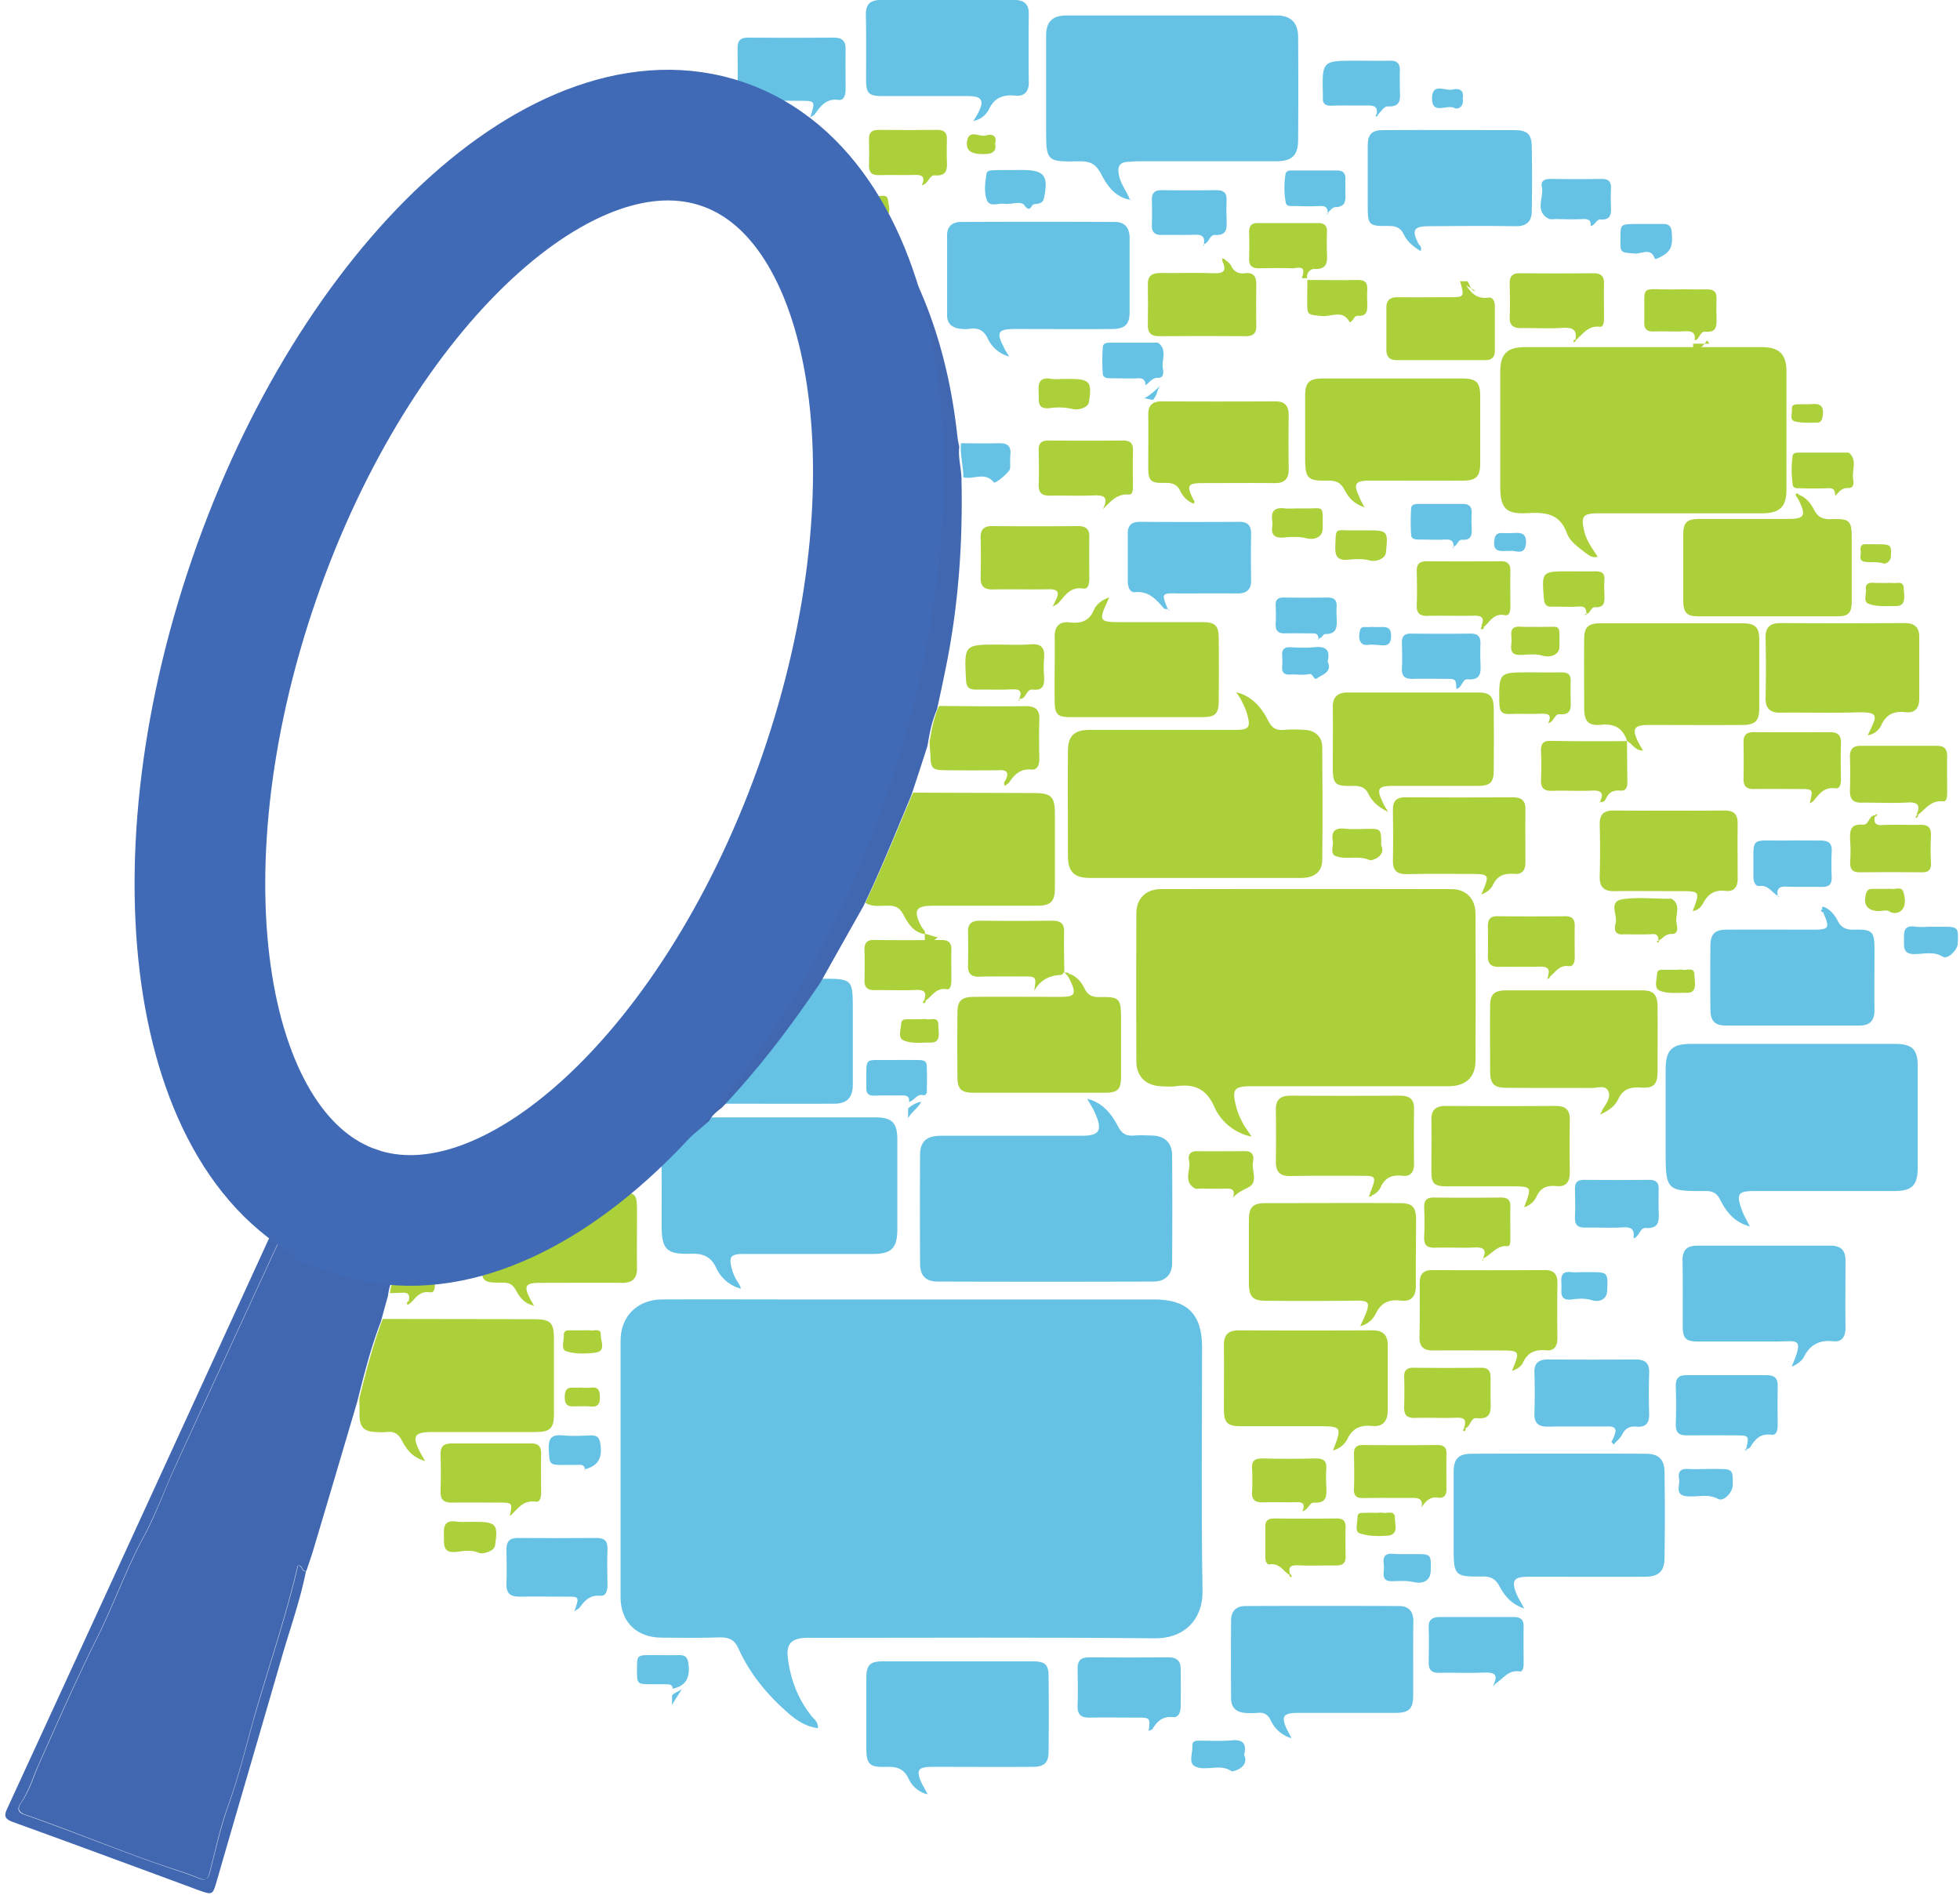 <svg width="60" height="58" xmlns="http://www.w3.org/2000/svg"><g fill="none" fill-rule="evenodd"><path d="M25.038 52.9c-.365-.042-.647-.234-.902-.453-.648-.562-1.185-1.214-1.536-1.995-.117-.26-.29-.336-.565-.33-.6.021-1.192.014-1.791.008-.765-.007-1.247-.487-1.247-1.241v-7.85c0-.748.516-1.262 1.281-1.262 1.24-.007 2.48 0 3.72 0h11.333c1.012 0 1.467.453 1.467 1.46 0 2.49-.028 4.985.014 7.473.013.85-.551 1.454-1.468 1.44-3.479-.034-6.958-.014-10.436-.014-.09 0-.186-.006-.276 0-.413.028-.558.192-.517.59.076.672.31 1.282.737 1.817.083.089.2.178.186.356z" fill="#65C2E5"/><path d="M38.313 34.793a1.595 1.595 0 01-1.143-.919c-.255-.569-.634-.699-1.185-.623-.145.02-.296.006-.448 0-.461-.021-.75-.302-.75-.761a495.334 495.334 0 010-4.525c0-.46.289-.748.757-.748 2.962-.006 5.918-.006 8.88 0 .462 0 .744.295.744.761.007 1.495.007 2.99 0 4.491 0 .507-.296.782-.834.782h-6.02c-.538 0-.607.089-.476.61.041.178.117.343.2.507.076.144.186.281.275.425zM48.909 17.043c-.172.048-.276-.054-.386-.13-.22-.171-.468-.343-.558-.596-.22-.597-.655-.638-1.192-.61-.689.04-.847-.151-.847-.837v-3.496c0-.535.213-.748.75-.748h7.262c.53 0 .75.22.75.755v3.599c0 .535-.206.733-.757.733h-4.988c-.496 0-.558.09-.44.57.075.287.247.514.406.76zM37.845 21.191c.482.117.772.466.978.87.11.22.241.303.476.282.213-.02.434-.014.654 0 .31.02.524.213.524.528.007 1.152.013 2.31 0 3.462-.007.357-.241.542-.655.542h-6.441c-.503 0-.689-.185-.689-.686 0-1.063-.007-2.125 0-3.188 0-.473.186-.658.668-.658h4.444c.434 0 .489-.075.372-.487a1.705 1.705 0 00-.145-.35c-.041-.11-.117-.212-.186-.315z" fill="#ABD03A"/><path d="M53.566 37.542c-.448-.116-.71-.425-.896-.795-.103-.212-.227-.295-.475-.288-1.178.007-1.206-.027-1.206-1.213v-2.503c0-.596.186-.788.779-.788h6.234c.538 0 .703.164.703.685v3.086c0 .562-.165.733-.73.733h-4.272c-.496 0-.558.09-.385.57.062.177.165.342.248.513zM34.573 6.11c-.455-.09-.69-.44-.875-.803-.152-.288-.33-.37-.648-.37-1.026.02-1.026.007-1.026-1.028V1.097c0-.432.193-.624.634-.624h6.406c.455 0 .675.22.675.672a235.42 235.42 0 010 3.12c0 .5-.186.671-.688.671h-4.168c-.124 0-.248.014-.38.02-.247.021-.295.165-.254.385.048.274.227.493.33.747l-.006.02zm-1.288 27.526c.482.123.744.466.943.85.117.219.248.294.483.274.179-.014.365-.007.55 0 .393.007.62.22.62.617.008 1.097.008 2.194 0 3.29 0 .35-.206.556-.557.563-2.205.007-4.41.007-6.614 0-.372 0-.544-.178-.544-.555-.007-1.111-.007-2.215 0-3.326 0-.404.2-.582.634-.582h4.305c.545 0 .648-.151.434-.658-.068-.165-.172-.316-.254-.473zM20.25 35.506c.51-.432 1.02-.87 1.522-1.302h5.022c.51 0 .675.164.675.678v2.743c0 .582-.179.76-.75.76h-3.955c-.4 0-.462.083-.358.467.027.11.076.212.13.315.049.09.118.165.145.281a1.151 1.151 0 01-.75-.624c-.187-.404-.455-.459-.841-.445-.675.02-.834-.151-.834-.816 0-.686 0-1.371-.006-2.057zm26.412 13.732c-.407-.137-.606-.397-.758-.678-.117-.22-.255-.302-.503-.302-.875.014-.902-.02-.902-.898v-2.297c0-.404.144-.562.558-.562a691.17 691.17 0 015.332 0c.372 0 .558.164.565.542.014.89.014 1.782 0 2.673-.007.391-.193.549-.593.549-1.185.007-2.363 0-3.548 0-.489 0-.564.116-.372.569.056.116.124.233.22.404z" fill="#65C2E5"/><path d="M10.999 42.808c.206-.823.413-1.639.716-2.434 1.536 0 3.073.007 4.609.007.53 0 .634.096.634.61v2.296c0 .432-.117.549-.558.549h-3.17c-.55 0-.626.123-.371.617.048.09.096.171.158.274-.317-.096-.523-.253-.716-.637-.11-.206-.241-.281-.462-.254-.11.014-.227.007-.344 0-.345-.014-.476-.144-.49-.48 0-.185 0-.37-.006-.548z" fill="#ABD03A"/><path d="M30.894 10.914a1.008 1.008 0 01-.661-.562c-.124-.247-.29-.322-.545-.288a1.16 1.16 0 01-.344-.007c-.207-.04-.351-.157-.351-.397V7.192c0-.26.165-.398.42-.398 1.57-.007 3.141-.007 4.719 0 .31 0 .448.192.448.494V9.55c0 .377-.138.514-.517.521-.999.007-1.998 0-2.997 0-.516 0-.578.103-.33.57.027.068.068.13.158.273zm8.639 42.294a.997.997 0 01-.634-.549c-.09-.185-.214-.246-.406-.226a2.33 2.33 0 01-.38 0c-.268-.02-.426-.164-.426-.439a139.3 139.3 0 010-2.4c0-.273.158-.431.427-.431 1.57-.007 3.141-.007 4.712 0 .303 0 .448.171.44.487-.013.754 0 1.508-.006 2.262 0 .398-.131.521-.544.521h-2.963c-.482 0-.55.103-.344.535.048.082.09.164.124.24zM28.4 54.928a.862.862 0 01-.592-.493c-.145-.295-.352-.357-.662-.35-.537.02-.626-.075-.626-.603v-2.091c0-.425.103-.535.516-.535h4.581c.372 0 .483.096.483.46.007.767.007 1.528 0 2.296 0 .343-.131.473-.483.473-1.02.007-2.046 0-3.065 0-.462 0-.524.096-.324.528.048.09.096.172.172.316z" fill="#65C2E5"/><path d="M26.492 27.636c.524-1.11.985-2.249 1.46-3.373 1.24.007 2.474.007 3.714.013.51 0 .627.117.627.624v2.29c0 .405-.131.535-.538.535H28.56c-.53 0-.613.144-.359.63.042.076.131.138.118.24-.359-.047-.524-.335-.669-.603-.117-.22-.255-.274-.482-.267-.234-.007-.468.048-.675-.09zm23.32-4.943c-.125-.384-.366-.549-.793-.508-.4.041-.517-.102-.524-.493 0-.706-.006-1.42 0-2.126 0-.37.124-.486.503-.486h4.34c.4 0 .517.123.517.507v2.091c0 .39-.124.514-.517.514-.95.007-1.908 0-2.859 0-.468 0-.537.117-.316.549.034.068.075.137.137.233-.255.007-.33-.22-.489-.281zm-8.04-7.165c-.33-.102-.496-.308-.613-.534-.11-.213-.248-.281-.483-.281-.66.013-.723-.055-.723-.72v-1.851c0-.44.117-.556.544-.556h4.265c.434 0 .55.117.55.542v2.057c0 .404-.123.528-.537.528-.95.006-1.901 0-2.852 0-.44 0-.503.102-.31.5.035.096.083.178.159.315zm7.213 18.593c.055-.11.062-.144.082-.171.11-.178.262-.377.159-.562-.097-.179-.331-.083-.51-.083-.861-.006-1.722 0-2.584-.006-.4 0-.51-.11-.516-.508 0-.665-.007-1.323 0-1.988 0-.37.124-.487.503-.487h4.133c.372 0 .482.124.49.5.006.652 0 1.303 0 1.955 0 .425-.104.548-.524.52-.317-.02-.538.049-.682.357-.09.199-.269.336-.551.473zm-7.344 6.472c.406-.864.31-.781-.469-.775-.806.007-1.605.007-2.41 0-.414 0-.524-.116-.531-.527v-1.92c0-.418.11-.542.523-.542 1.364 0 2.728-.007 4.092 0 .386 0 .496.11.503.487 0 .686-.013 1.371-.007 2.057 0 .329-.158.48-.461.439-.358-.042-.6.061-.765.397a.688.688 0 01-.475.384zm13.406-25.455c.234.082.379.26.482.459.11.226.262.302.51.295.606-.02.647.04.647.63v1.852c0 .404-.09.493-.475.493H52.01c-.38 0-.476-.103-.482-.493v-1.989c0-.397.103-.5.516-.5h2.721c.455 0 .524-.103.324-.521-.027-.062-.069-.124-.096-.178.02-.014.041-.035.055-.048zm-14.24 29.26c.283-.74.283-.74-.544-.74h-2.266c-.428 0-.53-.103-.53-.521 0-.652.006-1.303 0-1.954-.008-.316.13-.46.454-.46 1.364.007 2.728.007 4.092 0 .317 0 .468.138.468.446v2.022c0 .316-.158.487-.461.46-.352-.034-.606.048-.772.397a.68.68 0 01-.44.35z" fill="#ABD03A"/><path d="M43.487 7.685c-.227-.137-.413-.294-.517-.514-.103-.212-.248-.254-.461-.254-.613.007-.64-.02-.64-.637V4.463c0-.35.123-.48.468-.48 1.343-.007 2.686 0 4.03 0 .372 0 .516.117.523.48.014.672.014 1.35 0 2.023-.007.301-.172.445-.489.438-.882-.013-1.77-.007-2.652 0-.475 0-.544.117-.324.542.035.048.11.09.062.22z" fill="#65C2E5"/><path d="M32.733 29.809c.22.075.366.247.462.439.103.22.248.28.482.274.593-.014.64.048.64.644v1.817c0 .364-.11.466-.474.466h-4.058c-.358 0-.475-.116-.475-.473a95.635 95.635 0 010-1.988c0-.35.124-.466.482-.473.895-.007 1.79 0 2.68 0 .427 0 .482-.082.303-.473a1.47 1.47 0 00-.097-.178c.021-.02.035-.041.055-.055z" fill="#ABD03A"/><path d="M55.805 27.752c.22.076.358.254.454.439.11.213.262.274.496.267.572-.013.627.055.627.617 0 .617-.007 1.234 0 1.851 0 .309-.138.467-.454.467h-4.093c-.337 0-.475-.137-.475-.487a92.365 92.365 0 010-1.954c0-.363.138-.494.496-.494.882-.006 1.764 0 2.645 0 .483 0 .517-.048.331-.48-.027-.061-.041-.13-.062-.191.02-.014.028-.021.035-.035zM29.799 3.702c.069-.116.11-.171.137-.233.207-.39.131-.528-.31-.528h-2.61c-.42 0-.503-.082-.503-.5 0-.665.007-1.324-.007-1.989C26.499.123 26.65 0 26.96 0h4.092c.29 0 .448.117.441.432-.007.692-.007 1.392 0 2.084.007.295-.144.439-.413.411-.365-.034-.627.055-.8.405a.665.665 0 01-.481.37zm25.048 38.132c.393-.925.186-.768-.503-.768h-2.342c-.4 0-.49-.089-.49-.48 0-.665.008-1.323-.006-1.988-.007-.322.124-.466.44-.466h4.1c.29 0 .448.13.448.439 0 .699-.007 1.391 0 2.09 0 .254-.118.426-.359.398-.427-.048-.716.09-.91.473-.061.117-.192.227-.378.302z" fill="#65C2E5"/><path d="M33.96 18.284c-.352.755-.345.761.447.761h2.412c.378 0 .489.11.489.494.007.638.007 1.282 0 1.92 0 .39-.11.493-.49.493h-4.064c-.379 0-.461-.089-.468-.466-.007-.665.007-1.323 0-1.988-.007-.322.144-.48.461-.446.338.041.593-.034.737-.377.076-.171.235-.308.476-.39zm8.535 6.568c-.324-.157-.496-.329-.6-.541-.103-.213-.247-.254-.46-.254-.586.014-.635-.041-.635-.617 0-.597.007-1.186 0-1.783-.006-.315.138-.459.455-.459h3.996c.358 0 .468.117.475.473.007.638.007 1.282 0 1.92 0 .356-.11.466-.482.466h-2.618c-.434 0-.49.09-.31.473.034.09.083.165.18.322zm14.68-2.344c.283-.597.4-.727-.392-.7-.758.02-1.516 0-2.274.007-.316.007-.461-.116-.461-.445.014-.618.014-1.235 0-1.852-.007-.329.151-.445.461-.445 1.261.007 2.522.007 3.79 0 .296 0 .454.116.454.425v1.885c0 .274-.117.453-.413.418-.352-.04-.586.055-.744.384a.543.543 0 01-.42.323zm-20.632-7.09a.732.732 0 01-.406-.376c-.104-.227-.27-.268-.496-.26-.414.013-.49-.07-.49-.467 0-.535.007-1.076 0-1.611-.006-.288.118-.418.414-.418 1.157.006 2.321.006 3.479 0 .296 0 .406.144.406.425a65.5 65.5 0 000 1.645c.007.302-.13.439-.434.432-.723-.007-1.447 0-2.17 0-.496 0-.53.062-.317.5.014.028.062.062.014.13zm5.394 21.11c.02-.055.048-.103.062-.158.124-.336.097-.377-.255-.377-.744 0-1.488-.007-2.232.007-.324.007-.461-.124-.455-.446.007-.52.007-1.049 0-1.57-.006-.322.131-.445.455-.445 1.11.006 2.225.006 3.334 0 .304 0 .448.102.441.418a67.702 67.702 0 000 1.673c0 .233-.096.39-.344.363-.317-.041-.544.048-.682.356a.49.49 0 01-.276.247.246.246 0 00-.048-.068zm4.719.425c.248-.638.248-.638-.434-.638h-1.929c-.386 0-.475-.082-.475-.452 0-.528.007-1.05 0-1.577-.007-.302.124-.432.434-.432 1.123.007 2.246.007 3.368 0 .31 0 .441.123.435.425a62.8 62.8 0 000 1.611c0 .281-.104.446-.407.418-.276-.027-.475.035-.606.309a.595.595 0 01-.386.336zm5.16-9.064c.234-.61.234-.61-.434-.61-.655 0-1.309-.007-1.963 0-.324.007-.455-.13-.448-.452.014-.528.014-1.05 0-1.577-.007-.302.103-.439.42-.439 1.137.007 2.273.007 3.403 0 .276 0 .4.11.4.39-.007.57 0 1.139 0 1.715 0 .24-.124.384-.359.356-.33-.04-.53.076-.688.357-.056.116-.159.24-.331.26zm-5.532 14.075c.255-.624.255-.624-.406-.624-.662 0-1.33-.006-1.991 0-.303.007-.441-.11-.434-.418.013-.548.007-1.097.007-1.645 0-.274.11-.398.392-.398 1.144.007 2.294.007 3.438 0 .275 0 .392.124.386.398a68.258 68.258 0 000 1.68c0 .233-.083.397-.331.377-.33-.028-.565.048-.717.363-.048.116-.165.212-.344.267zm-31.558-3.846c.833-.226 1.68-.425 2.466-.802.565-.274 1.123-.562 1.68-.843.62.048.628.048.628.665 0 .562-.007 1.117 0 1.68.007.322-.145.452-.455.452-.834-.007-1.674 0-2.508 0-.461 0-.516.09-.296.514.028.048.055.096.11.185-.303-.061-.447-.267-.558-.473-.096-.178-.206-.233-.406-.233-.62.007-.655-.034-.655-.665 0-.164 0-.322-.006-.48z" fill="#ABD03A"/><path d="M45.347 27.382c.269-.63.269-.63-.393-.63-.626 0-1.26-.008-1.887.006-.31.007-.434-.116-.427-.425.014-.514.007-1.028 0-1.536-.007-.274.11-.397.386-.39 1.102.006 2.197.006 3.3 0 .261 0 .378.116.371.37-.007.548 0 1.097 0 1.638 0 .227-.11.357-.337.336-.303-.027-.524.048-.662.343-.055.123-.179.22-.35.288z" fill="#ABD03A"/><path d="M22.173 33.785c1.122-1.179 2.1-2.475 3.01-3.825.903 0 .923.02.923.918v2.331c0 .384-.179.576-.558.576-1.123.007-2.246 0-3.375 0zM35.75 18.648c-.042-.007-.104 0-.124-.028-.234-.274-.462-.534-.889-.493-.158.013-.213-.179-.213-.336v-1.467c0-.24.117-.35.358-.35 1.02.007 2.039.007 3.058 0 .27 0 .366.13.359.384-.007.466-.007.932 0 1.399.007.294-.138.41-.42.41-.593-.006-1.192 0-1.785 0-.544-.013-.544-.013-.344.48zm13.578 25.496c.034-.068.069-.137.096-.212.076-.192.007-.274-.2-.267-.606.006-1.212-.007-1.825.006-.31.007-.44-.11-.427-.418.014-.411.014-.823 0-1.234-.007-.295.124-.404.413-.404.896.007 1.791.007 2.68 0 .283 0 .427.096.42.397-.013.425-.013.844 0 1.269.007.274-.103.418-.385.39-.207-.02-.345.048-.441.24-.062.117-.173.206-.262.309a.238.238 0 00-.069-.076z" fill="#65C2E5"/><path d="M28.455 22.72c.062-.377.131-.754.29-1.11.881.006 1.763.02 2.645.006.31 0 .44.103.427.419-.014.397-.007.795 0 1.2 0 .164-.055.335-.227.322-.338-.035-.524.137-.69.383-.027.042-.082.069-.137.117-.069-.103.02-.158.041-.22.076-.198.007-.267-.2-.26-.55.007-1.102.007-1.646 0-.42 0-.468-.048-.475-.473a8.38 8.38 0 01-.028-.384zM44.706 8.638c.083-.013.138.041.173.09.158.246.337.431.682.383.144-.02.2.124.2.26v1.365c0 .199-.097.288-.297.288H42.75c-.214 0-.31-.11-.31-.315V9.413c0-.233.124-.315.344-.315.517.006 1.034 0 1.544 0 .502 0 .502 0 .378-.46zm-12.482 9.934c.055-.116.069-.15.09-.192.13-.24.082-.35-.221-.342-.565.013-1.123-.007-1.688.006-.283.007-.393-.096-.386-.383a23.22 23.22 0 000-1.2c-.007-.247.097-.357.345-.357.881.007 1.763.007 2.652 0 .227 0 .337.103.33.33-.006.431 0 .87 0 1.302 0 .137-.04.302-.179.281-.4-.069-.558.213-.764.439-.02.027-.055.04-.18.116z" fill="#ABD03A"/><path d="M24.804 3.592c.159-.507.159-.507-.317-.507-.523 0-1.054-.007-1.577 0-.235.007-.331-.089-.331-.322.007-.432.007-.864 0-1.303 0-.22.096-.308.31-.308.882.007 1.764.007 2.645 0 .248 0 .359.11.352.35-.007.41 0 .822 0 1.233 0 .165-.048.35-.22.323-.366-.048-.531.171-.71.418-.014.041-.062.055-.152.116z" fill="#65C2E5"/><path d="M37.487 7.939c.069.062.158.11.193.185.09.192.227.267.434.24.248-.034.351.096.344.343-.007.418-.007.843 0 1.261.007.233-.096.33-.33.323-.882-.007-1.764-.007-2.646 0-.248 0-.351-.103-.344-.35.007-.411.007-.823 0-1.227-.007-.268.124-.357.379-.357.55.007 1.102-.014 1.646.007.338.014.379-.11.255-.377.027-.014.048-.034.069-.048z" fill="#ABD03A"/><path d="M35.165 52.988c.048-.41.048-.41-.365-.41-.482 0-.964-.008-1.447 0-.261.006-.378-.097-.365-.364.014-.377.007-.754 0-1.131-.007-.247.104-.357.352-.35.813.007 1.625.007 2.438 0 .248 0 .365.116.365.343.007.39.007.774 0 1.165 0 .151-.055.343-.234.322-.317-.034-.482.124-.627.357-.013.034-.069.041-.117.068zm18.284-8.61c.103-.44.103-.44-.352-.44-.482 0-.964-.006-1.446 0-.248.008-.359-.081-.352-.335.014-.39.014-.775 0-1.166-.007-.233.083-.342.317-.342h2.473c.228 0 .338.096.33.329-.006.397-.006.795 0 1.2 0 .143-.027.322-.199.294-.324-.04-.482.124-.627.357-.014.048-.082.068-.144.103z" fill="#65C2E5"/><path d="M15.607 46.414c.083-.418.083-.418-.337-.418-.482 0-.965-.007-1.44 0-.248.006-.351-.096-.344-.343.013-.377.013-.754 0-1.125-.007-.226.082-.342.316-.342h2.474c.2 0 .289.089.289.294-.007.412 0 .823 0 1.228 0 .123-.034.28-.158.26-.4-.062-.565.233-.8.446z" fill="#ABD03A"/><path d="M17.585 49.32c.151-.445.151-.445-.235-.445-.482 0-.964-.007-1.446 0-.297.007-.414-.117-.4-.411.014-.343.007-.686 0-1.029 0-.233.076-.356.344-.356.8.007 1.606.007 2.405 0 .255 0 .351.089.344.343-.014.363-.007.726 0 1.096 0 .165-.041.343-.213.33-.317-.028-.483.137-.634.356-.028.041-.076.055-.165.117z" fill="#65C2E5"/><path d="M58.67 24.935c.118-.268.062-.384-.261-.37-.469.027-.944 0-1.413.006-.268.007-.372-.11-.365-.37a17.06 17.06 0 000-1.028c-.007-.227.083-.343.324-.343h2.342c.22 0 .31.096.31.315-.007.377 0 .754 0 1.131 0 .103-.013.268-.117.254-.379-.048-.55.247-.792.425l-.028-.02zm-3.272-.343c.11-.439.11-.439-.324-.439-.461 0-.916-.007-1.377 0-.235.007-.331-.09-.324-.33.007-.362.007-.726 0-1.096-.007-.24.11-.322.337-.315.765.006 1.537.006 2.301 0 .248 0 .352.089.345.342-.014.364-.007.727 0 1.097 0 .13-.02.302-.172.281-.338-.048-.49.165-.662.377-.027.035-.076.055-.124.083zm-22.816 5.162c-.035.028-.069.09-.103.09-.359.013-.634.157-.82.486.069-.439.069-.439-.345-.439-.448 0-.895-.007-1.336.007-.255.007-.352-.103-.345-.343.007-.342.007-.685 0-1.028-.007-.254.117-.343.359-.343.744.007 1.488.007 2.232 0 .248 0 .358.096.351.343-.007.411 0 .823.007 1.227-.007.007 0 0 0 0z" fill="#ABD03A"/><path d="M45.733 51.549c.117-.268.034-.357-.262-.35-.468.02-.944 0-1.412.007-.234.007-.33-.09-.324-.322.007-.357.014-.706 0-1.063-.007-.247.117-.322.338-.322h2.273c.2 0 .296.075.296.28-.007.392 0 .776 0 1.166 0 .096-.027.233-.117.22-.365-.062-.523.247-.771.39l-.021-.006z" fill="#65C2E5"/><path d="M48.22 10.428c.076-.336-.076-.412-.393-.391-.413.027-.827 0-1.24.007-.255.007-.386-.076-.372-.357.014-.329.007-.665 0-.994-.007-.233.083-.336.324-.329.744.007 1.495.007 2.239 0 .207 0 .324.069.324.295-.007.363 0 .733 0 1.097 0 .11-.021.26-.124.247-.372-.048-.53.24-.758.425zm-4.705 35.718c.055-.246-.07-.294-.262-.294-.503.006-1.006-.007-1.509.006-.227.007-.31-.075-.296-.301.014-.343.007-.686 0-1.029-.007-.198.055-.294.269-.294.764.006 1.536.006 2.3 0 .193 0 .27.089.262.274-.007.363 0 .727 0 1.09 0 .171-.082.274-.248.247-.248-.041-.379.096-.516.301zM33.76 15.59c.186-.37.041-.439-.276-.425-.447.02-.895 0-1.336.007-.241.007-.358-.076-.352-.336.014-.35.007-.706 0-1.063 0-.199.083-.288.29-.288.765.007 1.536.007 2.3 0 .228 0 .304.096.297.316-.007.35-.007.706 0 1.062 0 .117 0 .288-.13.275-.36-.028-.545.205-.793.452zm11.587 3.572c.103-.24.028-.322-.234-.315-.469.013-.937-.007-1.405.006-.255.007-.352-.089-.338-.342.014-.343.007-.686 0-1.022-.007-.22.083-.308.303-.308.758.006 1.509.006 2.267 0 .227 0 .303.096.296.315-.007.35 0 .706 0 1.056 0 .13-.014.308-.166.28-.35-.075-.461.213-.66.371l-.063-.041zm2.04 10.722c.068-.226-.008-.301-.249-.294-.413.013-.826 0-1.24.006-.248.007-.358-.089-.351-.342a19.22 19.22 0 000-.892c0-.205.062-.322.296-.315.689.007 1.378.007 2.067 0 .2 0 .296.075.296.281-.007.33 0 .665 0 .994 0 .13-.048.268-.172.254-.31-.048-.427.199-.613.343l-.035-.035zm-19.097.734c.083-.233.02-.322-.248-.315-.42.02-.847 0-1.268.006-.213.007-.316-.082-.31-.301.007-.309.007-.617 0-.926-.006-.212.07-.315.297-.308.689.007 1.37.007 2.06 0 .227 0 .31.096.303.308-.007.309 0 .617 0 .926 0 .116-.021.295-.138.274-.345-.062-.455.233-.675.363-.007-.006-.014-.013-.021-.027zm16.527 13.088c.069-.206.048-.316-.22-.309-.421.02-.848-.007-1.275.007-.262.007-.345-.096-.338-.343a13.82 13.82 0 000-.925c0-.185.083-.268.269-.268.696.007 1.398.007 2.094 0 .214 0 .283.103.283.295v.686c.006.301.055.617-.434.562-.18-.02-.18.281-.366.322.007 0 0-.014-.013-.027zm4.987-21.02c.007.418.007.836.014 1.254 0 .158-.041.282-.227.26-.193-.013-.324.042-.414.22-.034.062-.082.172-.206.117l.007.007c.13-.268.041-.357-.248-.343-.4.02-.8-.007-1.206.007-.248.007-.358-.069-.351-.33a9.614 9.614 0 000-.89c-.007-.213.062-.316.296-.309.785.014 1.564.014 2.335.007.007.007 0 0 0 0zM45.395 38.53c.117-.261.042-.357-.248-.343-.4.02-.799-.007-1.205.007-.248.006-.358-.069-.345-.33a9.614 9.614 0 000-.89c-.007-.213.055-.316.29-.316.689.007 1.377.007 2.066 0 .207 0 .29.082.283.288-.007.322 0 .637 0 .96 0 .089 0 .246-.083.24-.344-.035-.503.274-.758.377v.007zm12.001-13.554c-.034.185-.014.294.227.28.386-.02.779 0 1.165-.006.234-.007.33.082.323.322a8.192 8.192 0 000 .823c.014.22-.062.315-.289.308a86.62 86.62 0 00-1.888 0c-.227 0-.303-.096-.296-.308.014-.22.014-.432 0-.652-.014-.287-.014-.534.393-.5.179.014.172-.26.351-.288l.014.02z" fill="#ABD03A"/><path d="M50.004 37.906c.035-.24-.027-.35-.31-.336-.386.027-.778 0-1.164.007-.241.006-.33-.09-.317-.323.014-.28.007-.569 0-.857-.007-.205.083-.288.29-.28.66.006 1.329.006 1.99 0 .207 0 .29.088.283.287-.007.226-.007.46 0 .686.013.28.013.528-.393.5-.193-.013-.193.275-.379.316z" fill="#65C2E5"/><path d="M39.464 48.203c-.186-.116-.303-.363-.593-.315-.09.013-.137-.103-.137-.206v-.96c0-.171.09-.24.261-.24.641.007 1.289.007 1.93 0 .192 0 .268.076.268.268a19.22 19.22 0 000 .89c.007.213-.096.282-.296.282-.393-.007-.779.014-1.171-.007-.22-.007-.297.055-.235.268l-.027.02zm.558-39.64c-.007-.117-.2.02-.159-.09.138-.39-.165-.253-.316-.26-.331-.013-.662-.007-.992 0-.207.007-.324-.068-.317-.295.007-.274.007-.548 0-.815 0-.186.069-.275.261-.275h1.854c.186 0 .275.076.268.268-.007.22-.007.432 0 .651.014.267.014.5-.372.487-.137-.014-.282.13-.227.329z" fill="#ABD03A"/><path d="M54.42 27.423c-.186-.11-.296-.343-.572-.301-.09.013-.151-.096-.165-.192-.007-.055-.007-.117-.007-.172.014-1.2-.159-1.015 1.006-1.028.358-.007.71 0 1.067 0 .22 0 .338.082.324.329-.013.26-.013.528 0 .788.007.22-.082.309-.303.302-.358-.007-.71.007-1.068-.007-.227-.02-.323.055-.282.281z" fill="#65C2E5"/><path d="M28.221 5.67c.11-.254.02-.322-.22-.316-.365.014-.73-.006-1.096.007-.22.007-.31-.089-.303-.301.007-.26.007-.521 0-.789-.007-.199.07-.295.283-.295.606.007 1.212.007 1.818 0 .207 0 .29.09.283.288-.007.22-.007.432 0 .652.014.26.007.48-.365.452-.186-.014-.18.254-.4.302z" fill="#ABD03A"/><path d="M44.582 21.088c-.013-.308-.013-.308-.344-.308-.33 0-.661-.007-.992 0-.227.007-.344-.076-.33-.315.013-.261.006-.522 0-.789-.008-.206.089-.288.289-.281.606.007 1.212.007 1.818 0 .228 0 .303.103.297.315a7.28 7.28 0 000 .549c.006.281.055.569-.393.535-.165-.014-.165.26-.345.294z" fill="#65C2E5"/><path d="M31.204 21.39c.09-.22.028-.302-.22-.288-.366.02-.738 0-1.103.007-.22.007-.303-.082-.31-.302-.055-1.076-.062-1.076 1.006-1.076.324 0 .648.02.965-.007.344-.027.447.11.42.432-.02.178-.014.363 0 .548.014.247-.02.446-.345.405-.22-.027-.193.315-.413.281z" fill="#ABD03A"/><path d="M42.144 3.483c.034-.206-.07-.254-.255-.254-.379.007-.758-.007-1.13.007-.186.007-.282-.069-.262-.26v-.07c-.027-1.048-.027-1.048 1.027-1.048.344 0 .689.007 1.026 0 .22-.007.31.089.303.308-.007.179 0 .364 0 .549 0 .267.076.569-.379.542-.096-.007-.2.164-.296.253a.188.188 0 01-.034-.027z" fill="#65C2E5"/><path d="M39.87 46.263c.09-.213.028-.288-.179-.281-.344.014-.689-.007-1.033.007-.227.007-.345-.069-.33-.316.013-.24.013-.48 0-.72-.015-.246.096-.315.33-.308.537.014 1.081.014 1.619 0 .234-.007.344.075.324.315-.014.185-.007.364 0 .549.013.267.027.514-.372.487-.145-.014-.159.212-.359.267z" fill="#ABD03A"/><path d="M36.853 7.473c.041-.233-.062-.295-.282-.288-.331.014-.662 0-1 .007-.213.007-.316-.076-.31-.302.008-.254.008-.5 0-.754-.006-.213.07-.315.297-.315a68.69 68.69 0 001.68 0c.221 0 .318.082.31.301-.006.192-.006.391 0 .583.008.26.035.514-.364.487-.159 0-.173.247-.331.28z" fill="#65C2E5"/><path d="M51.878 10.428c.034-.24-.069-.302-.303-.288-.317.02-.64-.007-.958.007-.213.006-.29-.083-.282-.282.027-1.24-.193-.98.957-1.007.317-.007.641.007.965 0 .206-.007.296.082.29.28-.008.193-.008.392 0 .584.006.246.013.466-.345.431-.173-.013-.166.24-.324.268v.007zm-4.485 11.71c.138-.295-.034-.295-.248-.289-.31.014-.62-.006-.93.007-.241.014-.31-.089-.317-.322-.014-.953-.02-.953.916-.953.331 0 .669.007 1 0 .185 0 .275.069.268.26-.007.193-.007.391 0 .583.007.24.028.467-.338.44-.158-.021-.165.232-.35.273z" fill="#ABD03A"/><path d="M48.695 6.917c.014-.157-.055-.219-.22-.212-.276.014-.551.007-.82 0-.083 0-.172.02-.241-.007-.448-.233-.145-.651-.214-.973-.048-.22.131-.254.31-.247.503.007 1.006.007 1.509 0 .227-.007.31.089.296.301a7.28 7.28 0 000 .549c.014.233-.014.411-.317.39-.137-.006-.165.179-.303.2z" fill="#65C2E5"/><path d="M37.742 36.665c.075-.226-.007-.288-.207-.281-.262.013-.524 0-.785 0-.055 0-.124.02-.173-.007-.372-.213-.11-.57-.179-.85-.034-.165.028-.288.235-.288.489.007.985 0 1.474 0 .034 0 .069 0 .103.007.186.054.165.212.145.336-.042.26.172.617-.145.767-.172.09-.324.151-.468.316zm18.435-21.48c0-.164-.028-.253-.214-.24a11.83 11.83 0 01-.854 0c-.09 0-.207.014-.228-.095a3.17 3.17 0 01-.006-.885c.013-.116.124-.11.22-.11H56.5c.035 0 .083-.006.104.007.262.227.082.528.124.796.02.116.034.288-.152.28-.2-.006-.282.124-.4.248zm-5.408 13.61c0-.13-.035-.213-.193-.2-.241.014-.482.007-.723.007-.056 0-.118-.006-.173 0-.282.02-.261-.198-.22-.35.062-.246-.234-.657.213-.726.455-.069.937-.014 1.406-.014.034 0 .076-.007.103.007.29.192.097.48.138.72.02.123.083.35-.138.35-.213-.007-.275.144-.413.205z" fill="#ABD03A"/><path d="M27.828 33.73c.021-.178-.082-.205-.234-.198-.275.007-.55-.007-.826.007-.173.006-.248-.055-.248-.234.013-1.021-.118-.836.778-.857.262-.006.53 0 .792 0 .117 0 .262 0 .276.144.02.275.007.549.007.823 0 .062-.049.124-.104.11-.213-.055-.275.171-.44.205z" fill="#65C2E5"/><path d="M40.022 8.57c.517 0 1.026.013 1.543 0 .207 0 .296.068.29.274-.007.15-.007.295 0 .446.006.205.006.397-.29.377-.083-.007-.11.068-.151.123-.028.034-.083.096-.104.062-.213-.391-.572-.144-.854-.178-.434-.048-.44-.014-.44-.46 0-.22.006-.432.006-.644 0-.007 0 0 0 0zm8.55 10.222c-.021-.124-.021-.233-.207-.227-.283.021-.572 0-.855.007-.172.007-.234-.068-.248-.24-.069-.843-.069-.843.779-.843.262 0 .523.007.792 0 .2-.007.303.062.282.274-.013.144-.006.295 0 .446.007.206.014.398-.289.377-.13-.007-.13.178-.255.206z" fill="#ABD03A"/><path d="M40.642 6.513c.007-.158-.069-.213-.227-.206-.262.014-.524.007-.793 0-.103 0-.24.02-.261-.103a2.504 2.504 0 01-.007-.877c.02-.11.13-.11.227-.11h1.337c.186 0 .275.076.268.268-.007.123 0 .253 0 .377 0 .226.048.473-.31.48-.076-.007-.158.11-.234.171zM44.5 16.728c0-.15-.07-.22-.234-.212-.276.013-.552 0-.827 0-.103 0-.234-.007-.241-.138a6.447 6.447 0 010-.815c.007-.13.13-.137.24-.137h1.344c.186 0 .276.082.269.267-.007.15-.007.295 0 .446.007.205.014.404-.29.383-.137 0-.144.179-.261.206zm-9.438-4.936c.007-.15-.062-.22-.227-.213-.276.014-.552 0-.827 0-.103 0-.234-.006-.248-.13a5.466 5.466 0 010-.823c.007-.13.13-.137.241-.137h1.343c.049 0 .104-.006.131.02.262.22.076.508.124.769.02.116.028.295-.144.288-.193-.007-.262.15-.393.226zm5.298 7.74c-.014-.178-.152-.137-.255-.144-.255 0-.503-.007-.758 0-.228.007-.31-.089-.296-.308.013-.185.006-.364 0-.549-.007-.178.068-.24.248-.24.447.007.895.007 1.343 0 .186 0 .282.069.276.26a2.845 2.845 0 000 .344c.006.253.04.52-.352.514-.069 0-.096.13-.193.13l-.013-.007zM31.08 5.204h.207c.682 0 .813.17.675.85-.042.192-.186.178-.31.198-.09.014-.11.282-.29.035-.103-.151-.413-.02-.62-.048-.179-.028-.44.11-.53-.11-.096-.247-.055-.542-.014-.809.02-.11.138-.103.228-.11.213-.006.434-.006.654-.006z" fill="#65C2E5"/><path d="M11.936 39.585c.055-.438.254-.836.344-1.268.014-.09.076-.144.172-.13.29.027.586-.02.875.068-.007.343-.007.679-.014 1.022 0 .123.007.308-.158.28-.296-.04-.42.152-.579.323l-.062-.062c.042-.171-.007-.26-.2-.246-.124.006-.248.006-.378.013z" fill="#ABD03A"/><path d="M29.489 14.61c.007-.35-.11-.693-.07-1.042.38 0 .752.013 1.13 0 .276-.014.414.068.38.363-.014.137 0 .274-.007.411 0 .096-.455.48-.496.425-.276-.342-.634-.075-.937-.157z" fill="#65C2E5"/><path d="M14.388 46.585h.138c.668 0 .73.069.627.734-.028.157-.359.274-.503.212-.214-.096-.455-.055-.675-.027-.427.048-.38-.213-.386-.487-.014-.288.014-.5.393-.439.13.02.275.007.406.007z" fill="#ABD03A"/><path d="M21.849 3.407c-.786-.089-1.57-.055-2.356.014 0-.795-.076-.686.696-.692.42-.007.847.02 1.267-.007.33-.02.434.11.393.411-.014.096 0 .185 0 .274zm27.756 3.901c0-.445 0-.445.454-.452h.861c.173 0 .241.075.255.247.042.48-.034.623-.44.809-.021.013-.076.013-.076.013-.11-.363-.407-.15-.607-.164-.447-.035-.454-.007-.447-.453z" fill="#65C2E5"/><path d="M32.568 11.6h.172c.62 0 .696.09.593.713-.028.171-.338.254-.503.206a1.86 1.86 0 00-.675-.028c-.427.055-.345-.226-.359-.466-.013-.26-.006-.487.366-.432.124.028.268.007.406.007zm7.171 3.963h.173c.64.013.578-.144.578.617 0 .26-.248.363-.51.294-.213-.054-.454-.04-.681-.02-.27.02-.393-.069-.352-.343a.713.713 0 000-.171c-.048-.302.083-.418.386-.377.13.013.269 0 .406 0zm1.93.672h.137c.682 0 .69.006.62.678-.02.2-.317.295-.51.24-.2-.055-.434-.04-.647-.02-.303.027-.4-.083-.393-.384.02-.624-.014-.508.517-.514h.275z" fill="#ABD03A"/><path d="M17.908 44.974c-.027-.171-.158-.13-.268-.13-.117-.007-.228 0-.345 0-.489 0-.468 0-.496-.473-.014-.323.07-.467.42-.432.283.027.572.013.862 0 .227-.007.275.089.303.301.055.405-.09.638-.476.734zm2.687 6.719c-.014-.151-.124-.13-.227-.137h-.414c-.454 0-.454 0-.454-.446s0-.446.454-.446c.276 0 .551.007.827 0 .2-.007.269.069.296.275.048.397-.062.665-.482.754zm38.523-23.324h.31c.524 0 .524 0 .503.521-.007.192-.31.487-.455.398-.282-.178-.578-.082-.854-.082-.365.007-.337-.2-.337-.44 0-.225-.021-.445.323-.404.166.028.338.007.51.007zm-6.875 16.598h.276c.53 0 .53 0 .523.507-.007.213-.275.5-.44.412-.325-.172-.641-.055-.958-.082-.4-.042-.207-.33-.241-.521-.042-.192.013-.336.268-.316.186.014.38 0 .572 0z" fill="#65C2E5"/><path d="M42.282 25.874c.158.329-.276.487-.359.452-.344-.15-.702 0-1.026-.116-.2-.076-.069-.302-.097-.46-.055-.294.062-.418.372-.384.214.028.434.007.655.007.455-.007.455-.007.455.5z" fill="#ABD03A"/><path d="M38.086 53.715c.18.398-.351.521-.379.507-.358-.253-.792.014-1.123-.15-.213-.103-.069-.419-.082-.631-.014-.165.13-.158.24-.158.31 0 .62.02.93-.007.359-.04.504.076.414.44z" fill="#65C2E5"/><path d="M47.021 19.19h.138c.647.013.579-.138.579.61 0 .24-.276.342-.503.274-.2-.062-.427-.041-.641-.028-.255.02-.365-.061-.33-.322.013-.089.006-.185 0-.274-.021-.213.082-.281.282-.267.151.013.31.006.475.006z" fill="#ABD03A"/><path d="M43.06 47.572h.241c.51 0 .51 0 .496.515-.007.294-.227.41-.517.342-.206-.048-.434-.034-.647-.027-.207.007-.296-.062-.276-.274.007-.09.014-.185 0-.275-.027-.233.076-.308.297-.288.13.014.275.007.406.007zm5.45-8.631h.137c.579 0 .579 0 .551.583-.014.253-.234.35-.475.274-.193-.062-.414-.048-.613-.02-.366.04-.31-.2-.31-.412 0-.206-.07-.466.303-.425.13.014.268 0 .406 0zm-7.868-18.696c.145.316-.13.39-.317.514-.13.09-.103-.157-.255-.123-.186.041-.386 0-.579.014-.179.007-.254-.062-.24-.24a2.845 2.845 0 000-.343c-.014-.192.068-.267.261-.254.241.014.482.02.717 0 .344-.04.503.069.413.432z" fill="#65C2E5"/><path d="M28.16 31.2c.068 0 .137-.013.206 0 .13.028.358-.095.358.172 0 .213.103.549-.234.542-.283-.007-.593.048-.848-.076-.158-.075-.062-.336-.055-.507.007-.137.131-.13.235-.13h.337zm23.146-1.514c.069 0 .138-.014.207 0 .13.027.358-.103.358.164.007.22.103.549-.241.542-.276-.007-.593.04-.84-.076-.159-.075-.07-.336-.063-.507.007-.144.138-.123.235-.123h.344zm6.393-11.84c.083 0 .165-.007.241 0 .131.02.33-.083.338.164.007.22.096.549-.248.542-.269 0-.572.027-.827-.069-.179-.068-.062-.308-.083-.466-.013-.13.07-.178.193-.178.138.007.262.007.386.007zM42.137 46.31c.069 0 .138-.014.207 0 .13.027.358-.103.358.171 0 .206.117.5-.228.528-.282.02-.592.02-.854-.075-.158-.055-.062-.33-.062-.5 0-.152.138-.117.234-.124.118-.007.228 0 .345 0zm15.59-19.1c.055 0 .117-.007.172 0 .124.02.31-.083.365.089.055.164.083.384-.02.528a.3.3 0 01-.414.068c-.076-.048-.2-.007-.303-.007-.372 0-.51-.205-.393-.562.035-.096.097-.116.18-.116h.413zM17.833 40.723c.082 0 .158-.006.24 0 .118.021.331-.075.318.138-.014.185.192.507-.186.548-.29.034-.6.041-.875-.048-.166-.055-.062-.33-.07-.5 0-.151.125-.138.228-.138h.345zm-.028 1.755c.09 0 .186.014.276 0 .24-.034.282.09.282.295.007.233-.09.302-.303.281-.11-.013-.227-.006-.345-.006-.206-.007-.434.075-.427-.295.007-.357.228-.26.414-.275.034-.006.069 0 .103 0zm37.58-30.103c.2-.014.475-.062.413.356-.02.124-.055.206-.173.206-.227 0-.468.02-.688-.041-.159-.041-.07-.24-.083-.364-.014-.116.062-.157.172-.157h.358z" fill="#ABD03A"/><path d="M46.25 16.865c-.255-.013-.572.096-.503-.343.02-.137.075-.205.22-.205.117 0 .227.007.345 0 .234-.014.427-.014.4.322-.028.315-.221.254-.414.22a.169.169 0 00-.048.006zm-4.196 2.873c-.13-.028-.303.068-.4-.082-.068-.103-.048-.247-.02-.364.034-.137.165-.089.262-.096.103-.007.206 0 .31 0 .193 0 .379-.04.379.274-.007.336-.2.288-.407.275-.048-.007-.082-.007-.124-.007zm2.721-16.721c.049.219-.124.356-.255.287-.227-.116-.688.227-.682-.301.007-.48.4-.213.62-.26.2-.049.372.006.317.274z" fill="#65C2E5"/><path d="M30.46 4.401c.062.213-.083.295-.227.309-.469.034-.655-.075-.634-.343.041-.445.386-.158.579-.22.192-.06.358.008.282.254zM57.403 16.66c.496 0 .496.013.482.363-.007.178-.172.247-.227.226-.2-.068-.393-.02-.586-.055-.186-.04-.096-.198-.11-.315-.014-.096-.02-.22.138-.22h.303zm-30.34-9.962a3.894 3.894 0 01-.557-.7c.103 0 .206-.006.303.008.13.02.344-.09.372.11.02.191.13.431-.117.582zm-1.329-1.467c-.165-.103-.33-.206-.448-.37.276-.035.434.082.448.37zm6.944 24.633c-.034-.034-.069-.069-.103-.11l-.007.007c.048.034.124-.02.159.048-.014.014-.028.034-.049.055zM12.576 39.88c-.034.02-.09.069-.096.062-.055-.055 0-.09.034-.124.028.021.042.042.062.062zM37.43 8.005a.387.387 0 01-.018-.1c.036.016.073.025.1.041-.027.017-.055.042-.082.059z" fill="#ABD03A"/><path d="M34.59 6.095c.01.02.02.04.04.05-.02-.01-.04-.02-.05-.04l.01-.01zm2.279 1.378c0 .01-.01.03-.02.04 0 .01-.02 0-.03.01l.05-.05z" fill="#65C2E5"/><path d="M45.172 8.91l-.5-.3h.25c.083.1.083.3.25.3-.083.1 0 0 0 0z" fill="#ABD03A"/><path d="M48.72 6.926c-.02.02-.04.03-.06.05.02-.02.04-.04.06-.05-.01-.01 0 0 0 0zM17.919 44.974c-.01.02-.02.03-.03.05v-.03c.01-.01.02-.01.03-.02zm24.27-41.461c-.02.02-.05.06-.05.06-.06-.04-.01-.07.02-.09l.03.03zm3.58 48.056c-.02.01-.04.03-.07.04.01-.02.03-.04.04-.06.01 0 .03.02.03.02z" fill="#65C2E5"/><path d="M48.243 10.43a.18.18 0 01-.07.05c0-.02-.01-.04 0-.05.02-.04.05-.04.07 0 0 .01 0 0 0 0zm-8.742 37.746c.02.03.03.06.05.09-.06.02-.07-.01-.08-.05-.01 0 .03-.04.03-.04z" fill="#ABD03A"/><path d="M20.874 51.693c-.1.2-.2.3-.3.5v-.3c.1-.1.2-.1.3-.2z" fill="#65C2E5"/><path d="M52.258 10.42c-.143.2-.285.3-.428.5v-.4h.5l-.072-.1z" fill="#ABD03A"/><path d="M53.451 44.397h-.03c0-.01 0-.03.01-.03.01-.01.03-.01.04-.01-.01.01-.01.02-.02.04zM40.658 6.513c0 .01-.01.03-.02.04 0 .01-.02 0-.03.01l.05-.05z" fill="#65C2E5"/><path d="M28.347 30.654c-.02.019-.04.046-.06.064-.06-.045-.03-.073.02-.1.01.018.02.027.04.036zm19.105-.723c-.03.01-.07.03-.1.04.02-.03.03-.06.05-.08.02.01.03.02.05.04zm3.342-1.137c-.01.02-.02.05-.04.07a.176.176 0 00-.04-.05c.03-.01.05-.02.08-.02z" fill="#ABD03A"/><path d="M28.2 33.73c-.1.2-.3.3-.4.5v-.3c.1-.1.3-.2.4-.2z" fill="#65C2E5"/><path d="M28.31 28.589c.1 0 .3.1.4.1-.1.1-.3.2-.4.3v-.4z" fill="#ABD03A"/><path d="M55.792 27.928c-.03-.03-.08-.05-.02-.09.01 0 .04.03.06.05l-.04.04zm-1.372-.505c.02.01.03.03.05.04h-.03c-.01-.01-.01-.03-.02-.04z" fill="#65C2E5"/><path d="M58.726 24.971c-.02.02-.04.05-.06.07l-.03-.03c.02-.02.04-.05.06-.07l.03.03zm-1.344.003l.06-.06c.01.01.03.04.02.04-.02.02-.04.04-.06.05l-.02-.03zm-15.38 11.64c-.033.01-.066.01-.1.02.017-.03.026-.07.042-.1.025.02.042.05.059.08zm6.978-12.077c-.01.02-.01.04-.02.06 0-.01-.01-.02-.01-.03.01-.01.02-.02.04-.03 0 .01-.01 0-.01 0zm-17.77-3.154v.06h-.04c.02-.02.03-.04.05-.05l-.01-.01z" fill="#ABD03A"/><path d="M40.392 19.552c-.02.01-.04.03-.06.04.01-.02.03-.04.04-.06l.02.02zm9.638 18.362c-.02.01-.04.03-.06.04.02-.01.04-.03.06-.04-.01-.01 0 0 0 0z" fill="#65C2E5"/><path d="M45.432 19.211c-.02.041-.049.066-.098.041-.01-.008.02-.057.03-.09.019.016.048.033.068.05zm-.031 19.312v.06h-.04c.02-.02.03-.04.05-.05l-.01-.01zm3.185-19.738c-.02.02-.04.04-.06.05 0-.01 0-.03-.01-.04.03 0 .05 0 .07-.01.01.01 0 0 0 0z" fill="#ABD03A"/><path d="M35.75 18.648c.01.01.03.01.04.02.01 0 0 .02 0 .03a.218.218 0 00-.04-.05zm8.765-1.92c-.01.01-.01.03-.02.04 0 .01-.02 0-.03 0 .02-.02.04-.03.05-.04z" fill="#65C2E5"/><path d="M44.87 43.753c-.01.037-.03.075-.08.037-.01-.01.02-.056.04-.084.02.018.03.037.04.047zm10.128-28.55c-.026-.034-.053-.075.009-.1.009-.008.044.025.062.042a.497.497 0 01-.07.057z" fill="#ABD03A"/><path d="M35.527 11.792c-.1.1-.1.3-.2.4 0 .1-.2 0-.3 0 .2-.1.4-.3.5-.4z" fill="#65C2E5"/><path d="M21.794 3.517c.158.158.372.075.558.117 1.06.24 2.004.706 2.88 1.33.11.164.282.267.447.37.255.253.51.514.772.768.158.253.344.493.565.706 1.357 1.981 2.039 4.202 2.294 6.568.013.102.034.198.055.301-.042.35.075.693.069 1.042.04 1.94-.097 3.86-.49 5.766-.082.411-.172.823-.261 1.234-.159.357-.228.734-.29 1.11-.165.515-.33 1.022-.503 1.536-.475 1.132-.93 2.27-1.46 3.374-.434.774-.875 1.549-1.309 2.33-.91 1.351-1.888 2.64-3.01 3.826-.152.123-.31.233-.4.418-.51.432-1.02.87-1.522 1.303-.462.322-.917.644-1.378.96-.558.28-1.116.569-1.681.843-.785.384-1.633.576-2.466.802-.469.041-.937.09-1.399.13-.29-.082-.585-.034-.875-.068-.096-.007-.151.048-.172.13-.083.432-.29.83-.344 1.268-.076.26-.145.528-.22.789-.304.788-.51 1.61-.717 2.434-.448 1.515-.896 3.037-1.35 4.552-.063.212-.138.418-.207.63-.145.042-.11-.191-.255-.164-.338 1.447-.806 2.845-1.226 4.257-.304 1.022-.538 2.064-.903 3.079-.241.672-.393 1.37-.572 2.063-.048.192-.124.254-.31.179a9.34 9.34 0 00-.613-.227C3.903 56.76 2.36 56.094.77 55.546c-.207-.076-.242-.185-.124-.357.248-.356.372-.775.544-1.172.578-1.296 1.15-2.599 1.784-3.874.51-1.014.882-2.09 1.426-3.092.372-.685.634-1.433.964-2.146.62-1.364 1.254-2.728 1.881-4.092.524-1.132 1.047-2.27 1.57-3.4.242-.515.208-.707-.185-1.009-.786-.61-1.392-1.37-1.922-2.207-.772-1.214-1.247-2.558-1.57-3.942-.276-1.18-.407-2.393-.442-3.607-.02-.863.07-1.727.124-2.584.09-1.296.352-2.557.634-3.819.138-.617.338-1.22.53-1.823.352-1.07.703-2.146 1.185-3.168.42-.877.861-1.748 1.344-2.598.379-.672.792-1.323 1.254-1.934.42-.548.86-1.09 1.302-1.624.833-1.015 1.784-1.893 2.81-2.702a14.01 14.01 0 013.135-1.864c.213-.096.227-.172.09-.323.633-.37 1.343-.486 2.045-.617.097-.02.2-.048.297-.068.771-.069 1.556-.096 2.349-.007zm4.071 9.543c.324.24.303.617.283.926-.042.52-.021 1.042-.083 1.563-.117.987-.18 1.981-.386 2.962-.138.637-.255 1.289-.406 1.926a26.713 26.713 0 01-.779 2.626 41.78 41.78 0 01-.985 2.53 34.017 34.017 0 01-.93 1.96c-.096.2-.303.309-.51.384-.654 1.125-1.309 2.25-2.094 3.291-1.302 1.728-2.749 3.305-4.664 4.388-1.164.651-2.39 1.042-3.754.816-.372-.062-.724-.2-1.075-.336-.048.226-.2.247-.358.137-.558-.377-1.075-.802-1.481-1.344-.648-.857-1.082-1.817-1.358-2.845-.248-.912-.385-1.851-.468-2.804-.083-.953-.076-1.913-.041-2.866.034-.953.124-1.92.31-2.865.186-.953.33-1.92.585-2.852.262-.96.524-1.92.868-2.86.69-1.864 1.502-3.674 2.494-5.402.4-.699.861-1.364 1.309-2.036.668-1.015 1.481-1.906 2.315-2.776 1.06-1.104 2.266-2.023 3.706-2.62a7.58 7.58 0 011.137-.37c.31-.075.592-.054.833.172 2.088-.041 3.424 1.07 4.327 2.824.682 1.33.978 2.77 1.116 4.244.034.411.062.816.09 1.227zM17.09 4.216c.137.151.13.233-.09.323a14.325 14.325 0 00-3.135 1.864c-1.02.81-1.977 1.687-2.81 2.701-.441.535-.882 1.077-1.302 1.625a17.86 17.86 0 00-1.254 1.934c-.482.85-.923 1.72-1.343 2.598-.483 1.022-.834 2.091-1.185 3.167-.2.604-.393 1.207-.53 1.824-.283 1.261-.545 2.523-.635 3.819-.055.864-.151 1.72-.124 2.584.028 1.214.166 2.427.441 3.606.324 1.385.8 2.722 1.571 3.943.53.83 1.137 1.597 1.922 2.207.393.302.427.494.186 1.008-.523 1.131-1.047 2.27-1.57 3.4-.628 1.365-1.261 2.729-1.881 4.093-.324.713-.593 1.454-.965 2.146-.544 1.001-.916 2.077-1.426 3.092-.634 1.275-1.205 2.571-1.784 3.874-.172.39-.296.809-.544 1.172-.117.171-.083.288.124.356 1.584.549 3.134 1.207 4.732 1.728.207.069.414.144.614.226.186.076.261.014.31-.178.179-.692.33-1.398.571-2.063.365-1.008.6-2.05.903-3.079.42-1.412.889-2.817 1.226-4.257.145-.028.117.206.255.164-.18.912-.496 1.783-.75 2.667-.655 2.27-1.324 4.539-1.978 6.808-.131.446-.124.446-.572.288-1.894-.7-3.782-1.399-5.676-2.084-.262-.096-.27-.199-.166-.418 1.481-3.216 2.963-6.438 4.437-9.653l3.927-8.563c.062-.144.117-.247-.049-.377-1.853-1.474-2.886-3.456-3.5-5.684-.709-2.577-.77-5.203-.44-7.85.468-3.757 1.674-7.267 3.568-10.537 1.585-2.742 3.569-5.149 6.18-6.993.854-.596 1.75-1.131 2.742-1.48z" fill="#4167B1"/><path d="M10.88 37.082c-4.82-1.66-6.21-10.318-3.104-19.34 3.107-9.02 9.532-14.989 14.353-13.329 4.82 1.66 6.21 10.319 3.103 19.34-3.106 9.021-9.532 14.989-14.352 13.33z" stroke="#416AB6" stroke-width="4"/></g></svg>